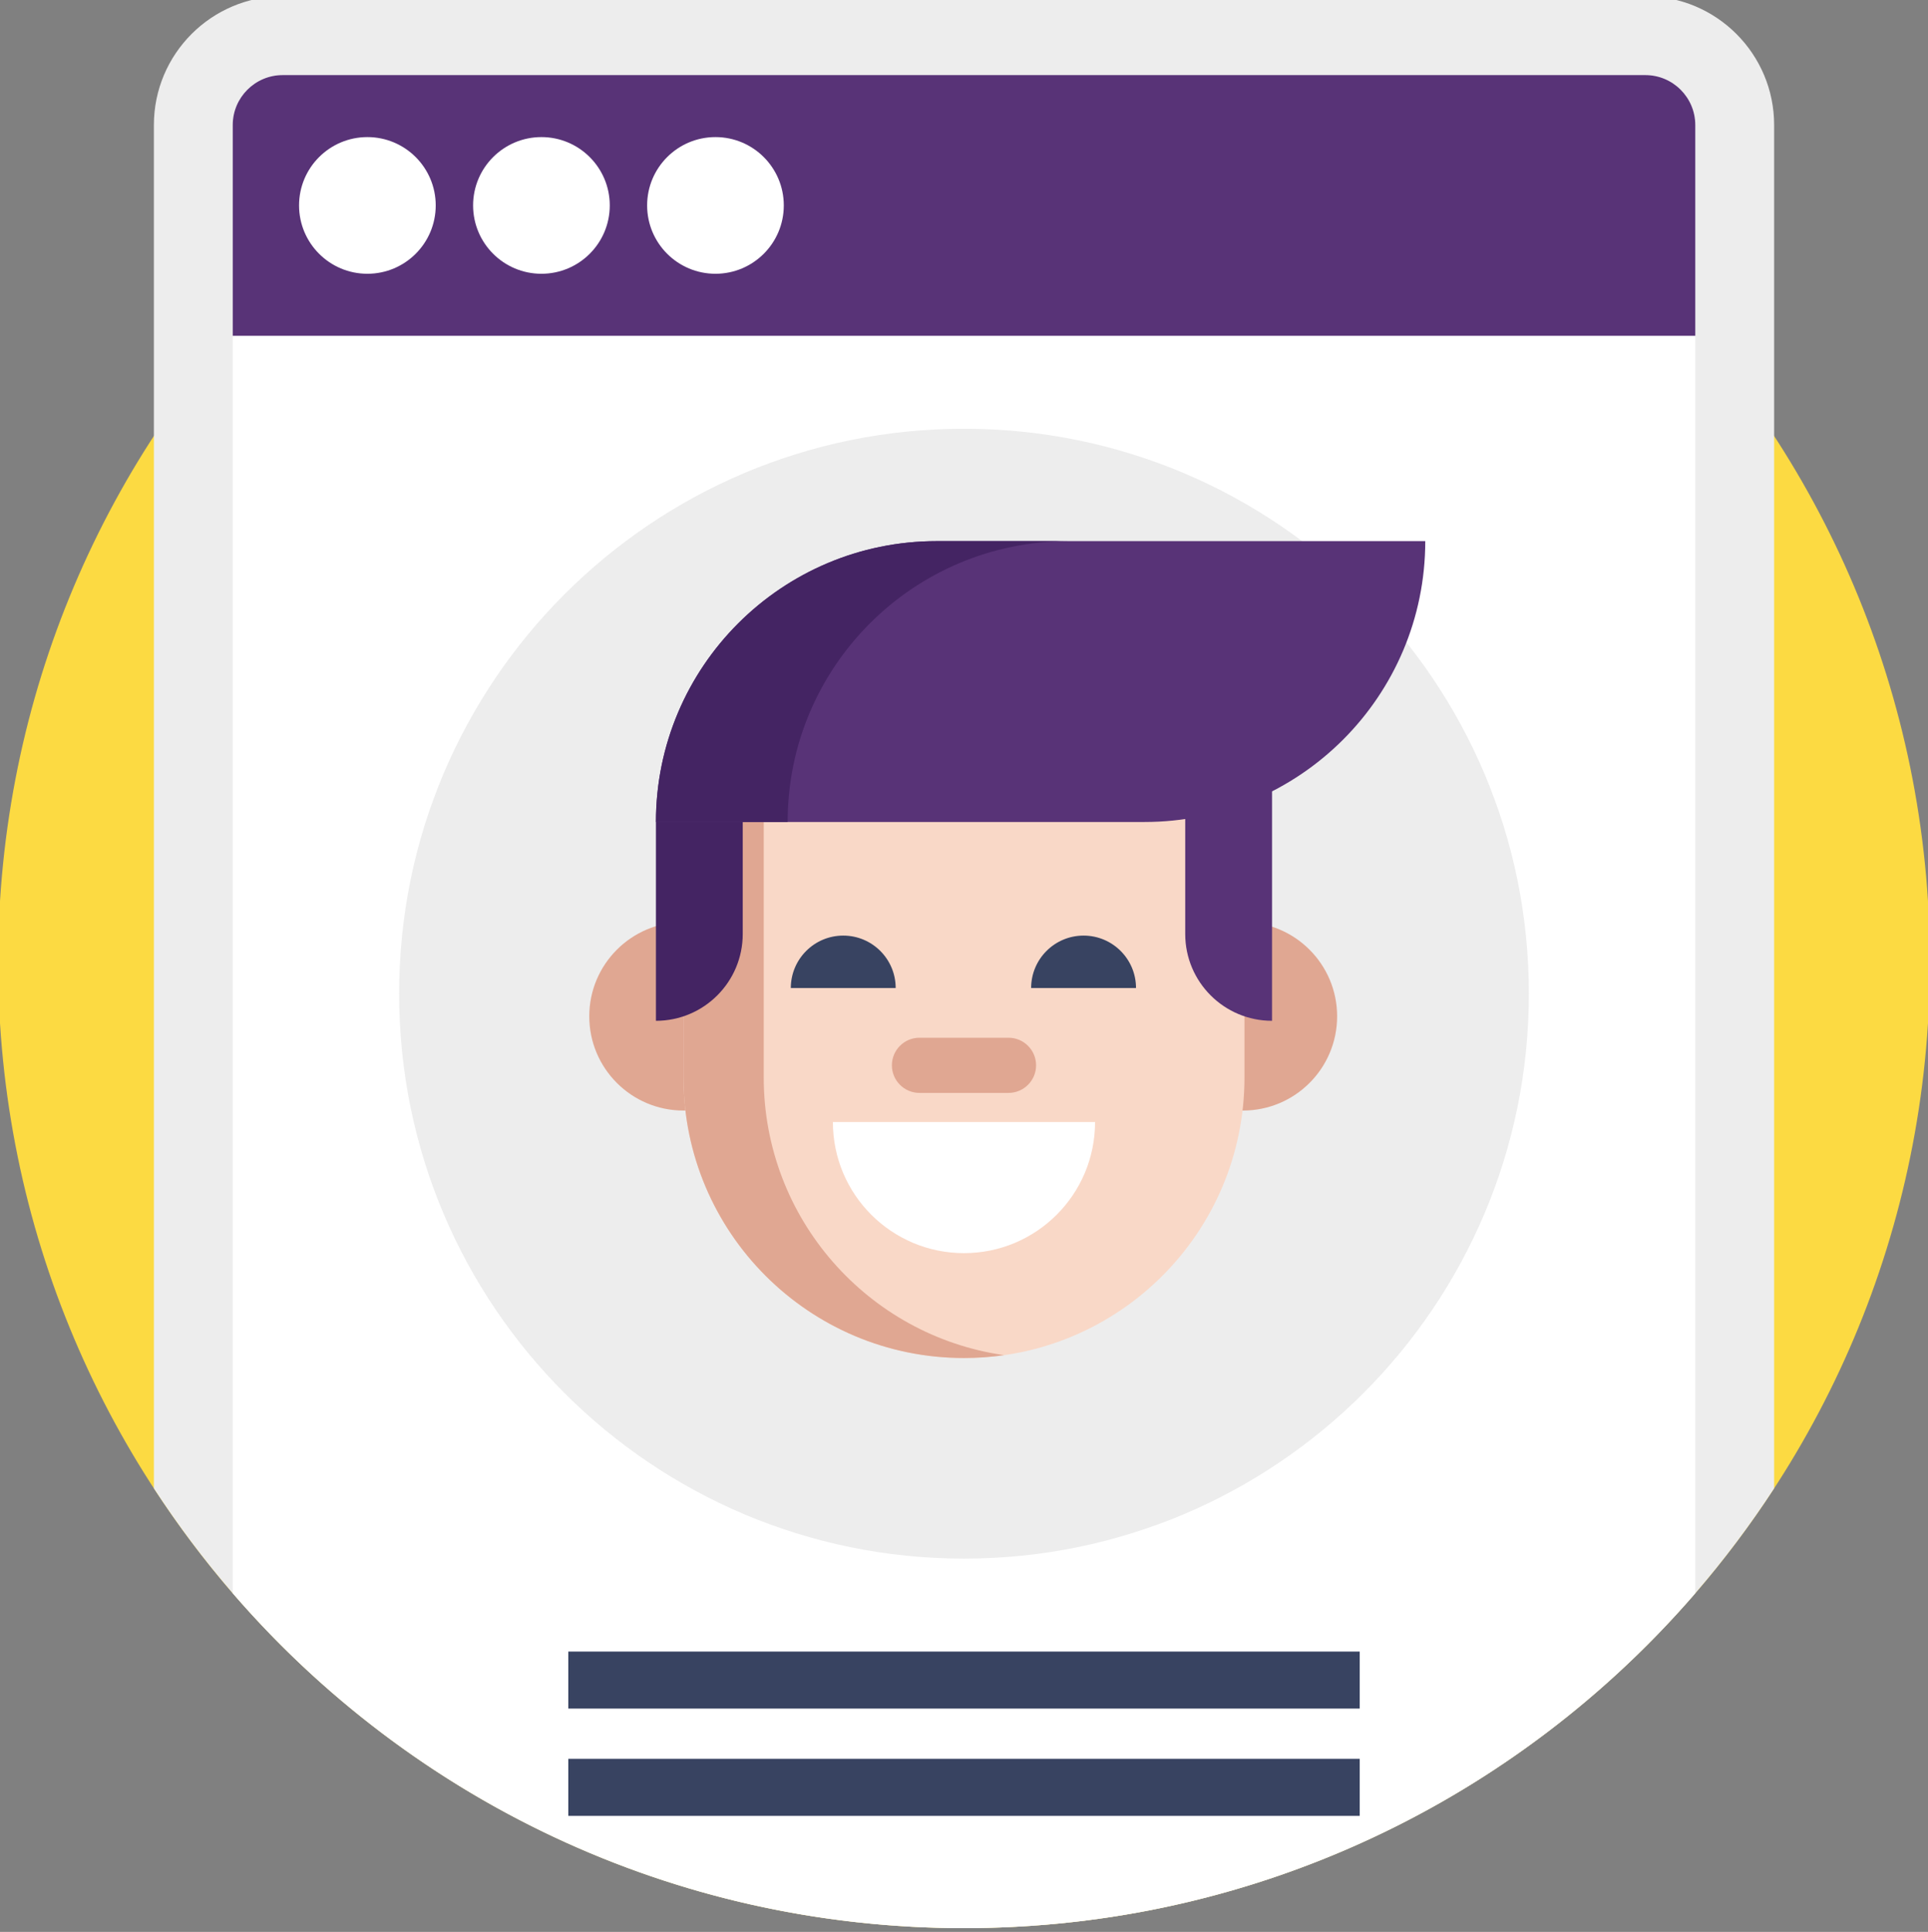 <svg viewBox="1 1 511 512" xmlns="http://www.w3.org/2000/svg"><rect x="1" y="1" width="511" height="512" fill="#808080" stroke="none"/><path d="m512.5 256c0 141.387-114.617 256-256 256-141.387 0-256-114.613-256-256 0-141.383 114.613-256 256-256 141.383 0 256 114.617 256 256zm0 0" fill="#fcda42"/><path d="m471.219 34.137v361.316c-6.344 9.738-13.324 19.027-20.898 27.793-46.945 54.355-116.359 88.754-193.816 88.754-77.461 0-146.871-34.398-193.82-88.754-7.574-8.766-14.555-18.055-20.898-27.793v-361.316c0-18.852 15.289-34.137 34.137-34.137h361.16c18.848 0 34.137 15.285 34.137 34.137zm0 0" fill="#ededed"/><path d="m450.32 34.137v389.109c-6.543 7.574-13.52 14.766-20.898 21.523-45.559 41.754-106.254 67.23-172.918 67.23-18.453 0-36.457-1.953-53.805-5.676-7.449-1.578-14.762-3.5-21.953-5.727-36.57-11.305-69.629-30.594-97.164-55.828-7.375-6.758-14.355-13.949-20.898-21.523v-389.109c0-7.305 5.938-13.238 13.238-13.238h361.16c7.305 0 13.238 5.934 13.238 13.238zm0 0" fill="#fff"/><path d="m450.32 34.137v55.852h-387.637v-55.852c0-7.305 5.938-13.238 13.238-13.238h361.16c7.305 0 13.238 5.934 13.238 13.238zm0 0" fill="#583377"/><g fill="#fff"><path d="m116.484 55.441c0 10.004-8.109 18.113-18.109 18.113-10.004 0-18.113-8.109-18.113-18.113 0-10 8.109-18.109 18.113-18.109 10 0 18.109 8.109 18.109 18.109zm0 0"/><path d="m162.613 55.441c0 10.004-8.109 18.113-18.113 18.113-10 0-18.109-8.109-18.109-18.113 0-10 8.109-18.109 18.109-18.109 10.004 0 18.113 8.109 18.113 18.109zm0 0"/><path d="m208.738 55.441c0 10.004-8.109 18.113-18.109 18.113-10.004 0-18.113-8.109-18.113-18.113 0-10 8.109-18.109 18.113-18.109 10 0 18.109 8.109 18.109 18.109zm0 0"/></g><path d="m406.219 264.344c0 82.688-67.031 149.719-149.719 149.719s-149.719-67.031-149.719-149.719 67.031-149.719 149.719-149.719 149.719 67.031 149.719 149.719zm0 0" fill="#ededed"/><path d="m207.121 270.348c0 13.789-11.18 24.973-24.973 24.973-13.789 0-24.969-11.184-24.969-24.973 0-13.793 11.18-24.973 24.969-24.973 13.793 0 24.973 11.18 24.973 24.973zm0 0" fill="#e0a792"/><path d="m355.395 270.348c0 13.789-11.18 24.973-24.973 24.973-13.789 0-24.973-11.184-24.973-24.973 0-13.793 11.184-24.973 24.973-24.973 13.793 0 24.973 11.18 24.973 24.973zm0 0" fill="#e0a792"/><path d="m256.496 360.906c-41.062 0-74.348-33.285-74.348-74.344v-95.434h148.691v95.434c0 41.059-33.285 74.344-74.344 74.344zm0 0" fill="#f9d8c7"/><path d="m267.133 360.148c-3.477.5-7.02.758-10.633.758-41.062 0-74.348-33.281-74.348-74.344v-95.434h21.27v95.434c0 37.449 27.691 68.426 63.711 73.586zm0 0" fill="#e0a792"/><path d="m197.855 207.262-23.008 11.582v52.691c12.707 0 23.008-10.301 23.008-23.008zm0 0" fill="#442463"/><path d="m315.133 166.727h23.012v104.809c-12.707 0-23.012-10.301-23.012-23.008zm0 0" fill="#583377"/><path d="m304.32 218.844h-129.473c0-41.109 33.324-74.434 74.43-74.434h129.477c0 41.105-33.324 74.434-74.434 74.434zm0 0" fill="#583377"/><path d="m284.188 144.41h-34.91c-41.105 0-74.43 33.324-74.43 74.434h34.906c0-41.109 33.324-74.434 74.434-74.434zm0 0" fill="#442463"/><path d="m238.391 262.852c0-7.676-6.219-13.898-13.895-13.898-7.676 0-13.898 6.223-13.898 13.898" fill="#384361"/><path d="m302.09 262.852c0-7.676-6.223-13.898-13.898-13.898-7.676 0-13.898 6.223-13.898 13.898" fill="#384361"/><path d="m268.289 276.02h-23.59c-4.039 0-7.312 3.273-7.312 7.312 0 4.039 3.273 7.312 7.312 7.312h23.59c4.039 0 7.316-3.273 7.316-7.312 0-4.039-3.277-7.312-7.316-7.312zm0 0" fill="#e0a792"/><path d="m221.75 298.367c0 19.188 15.559 34.742 34.746 34.742s34.742-15.555 34.742-34.742" fill="#fff"/><path d="m151.621 438.699h209.762v15.113h-209.762zm0 0" fill="#384361"/><path d="m151.621 467.129h209.762v15.117h-209.762zm0 0" fill="#384361"/></svg>